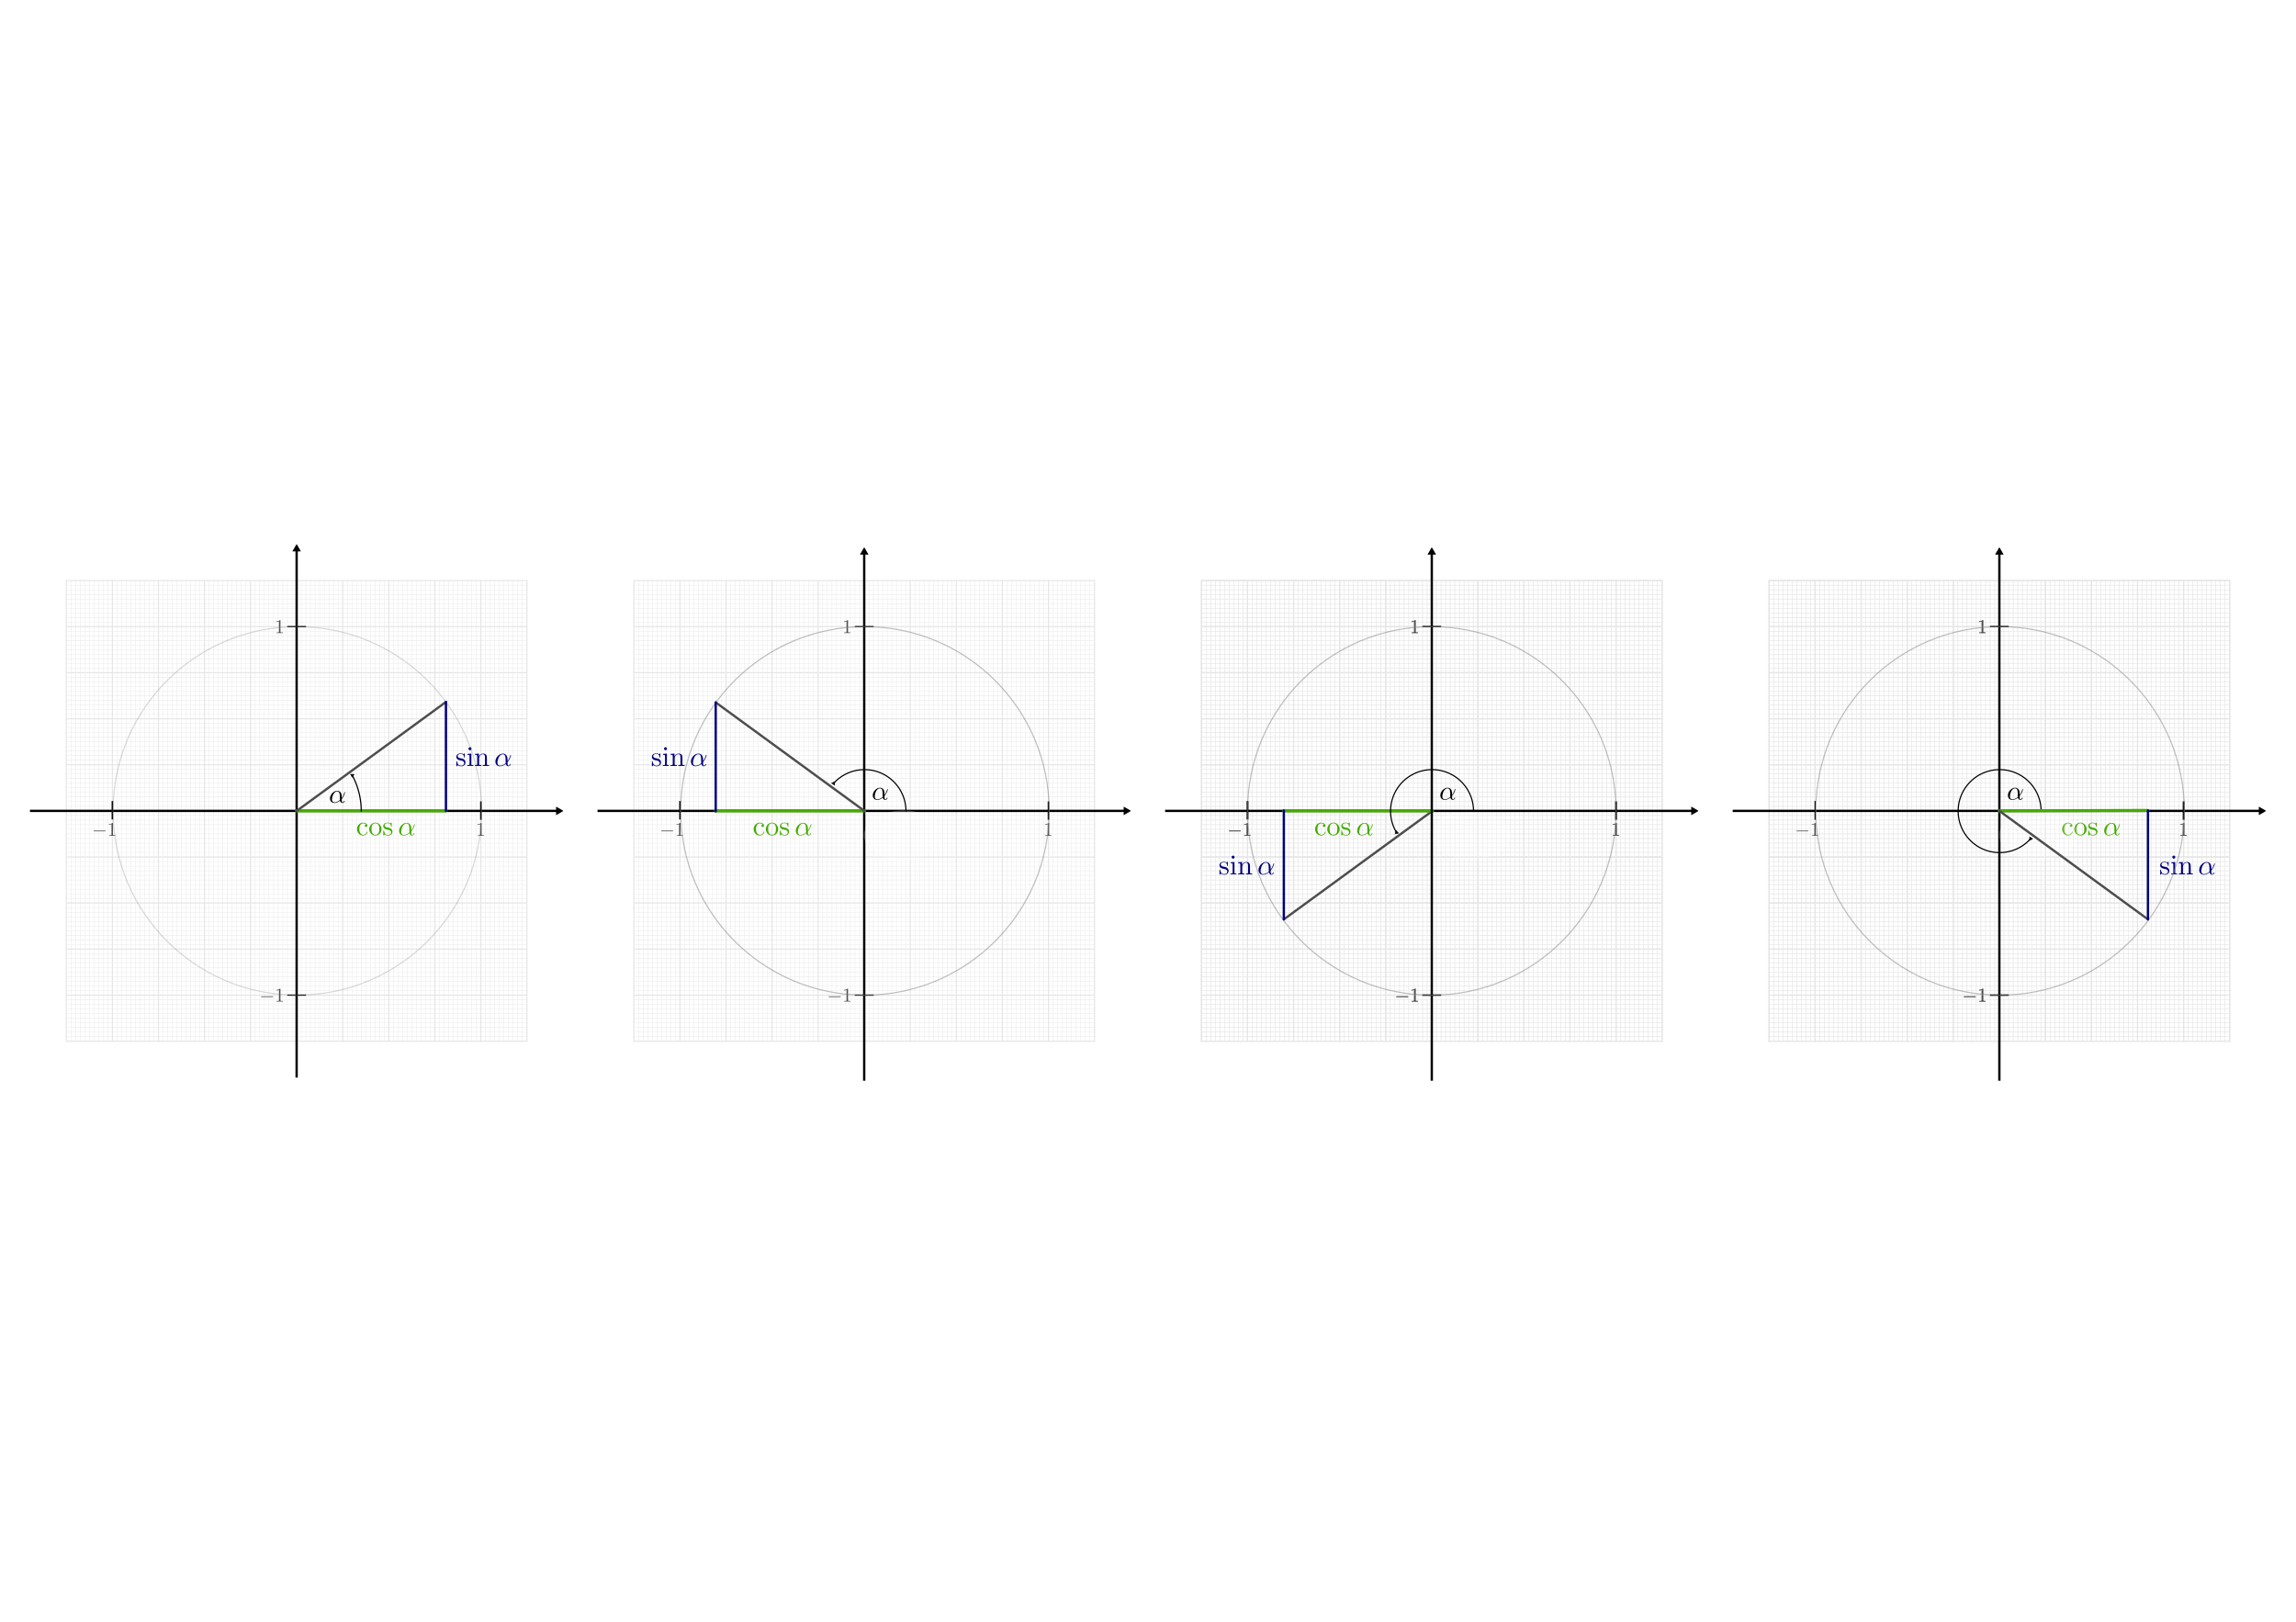 <svg xmlns:ns0="http://www.iki.fi/pav/software/textext/" xmlns="http://www.w3.org/2000/svg" xmlns:xlink="http://www.w3.org/1999/xlink" width="2979.921" height="2104.724"><title>Sinus und Cosinus am Einheitskreis 2</title><defs><marker orient="auto" id="o" overflow="visible"><path d="M-2.308 0l3.46-2v4l-3.46-2z" fill-rule="evenodd" stroke="#000" stroke-width=".4pt"/></marker><marker orient="auto" id="a" overflow="visible"><path d="M2.308 0l-3.46 2v-4l3.46 2z" fill-rule="evenodd" stroke="#000" stroke-width=".4pt"/></marker></defs><g transform="translate(0 1052.362)"><g transform="translate(-342.71 220.752) scale(4.623)" fill="green"><use height="1052.362" width="744.094" xlink:href="#textext-082fa4b4-3" x="231.736" y="134.765"/><use height="1052.362" width="744.094" xlink:href="#textext-082fa4b4-3" x="231.736" y="134.765"/><g ns0:text="$\\Delta \\vec{r} = \\vec{r}_{\\rm{2}} - \\vec{r}_{\\rm{1}} $" ns0:preamble="/home/waldgeist/data/sphinx/test.tex"><use height="1052.362" width="744.094" xlink:href="#textext-082fa4b4-0" x="223.432" y="134.765"/><use height="1052.362" width="744.094" xlink:href="#textext-082fa4b4-2" x="231.417" y="134.765"/><use height="1052.362" width="744.094" xlink:href="#textext-082fa4b4-3" x="231.736" y="134.765"/><use height="1052.362" width="744.094" xlink:href="#textext-082fa4b4-1" x="239.273" y="134.765"/><use height="1052.362" width="744.094" xlink:href="#textext-082fa4b4-2" x="249.472" y="134.765"/><use height="1052.362" width="744.094" xlink:href="#textext-082fa4b4-3" x="249.791" y="134.765"/><use height="1052.362" width="744.094" xlink:href="#textext-082fa4b4-4" x="254.284" y="136.259"/><use height="1052.362" width="744.094" xlink:href="#textext-082fa4b4-6" x="260.967" y="134.765"/><use height="1052.362" width="744.094" xlink:href="#textext-082fa4b4-2" x="270.612" y="134.765"/><use height="1052.362" width="744.094" xlink:href="#textext-082fa4b4-3" x="270.931" y="134.765"/><use height="1052.362" width="744.094" xlink:href="#textext-082fa4b4-5" x="275.425" y="136.259"/></g><g ns0:text="$\\Delta \\vec{r} = \\vec{r}_{\\rm{2}} - \\vec{r}_{\\rm{1}} $" ns0:preamble="/home/waldgeist/data/sphinx/test.tex"><use height="1052.362" width="744.094" xlink:href="#textext-082fa4b4-0" x="223.432" y="134.765"/><use height="1052.362" width="744.094" xlink:href="#textext-082fa4b4-2" x="231.417" y="134.765"/><use height="1052.362" width="744.094" xlink:href="#textext-082fa4b4-3" x="231.736" y="134.765"/><use height="1052.362" width="744.094" xlink:href="#textext-082fa4b4-1" x="239.273" y="134.765"/><use height="1052.362" width="744.094" xlink:href="#textext-082fa4b4-2" x="249.472" y="134.765"/><use height="1052.362" width="744.094" xlink:href="#textext-082fa4b4-3" x="249.791" y="134.765"/><use height="1052.362" width="744.094" xlink:href="#textext-082fa4b4-4" x="254.284" y="136.259"/><use height="1052.362" width="744.094" xlink:href="#textext-082fa4b4-6" x="260.967" y="134.765"/><use height="1052.362" width="744.094" xlink:href="#textext-082fa4b4-2" x="270.612" y="134.765"/><use height="1052.362" width="744.094" xlink:href="#textext-082fa4b4-3" x="270.931" y="134.765"/><use height="1052.362" width="744.094" xlink:href="#textext-082fa4b4-5" x="275.425" y="136.259"/></g><g ns0:text="$\\Delta \\vec{r} = \\vec{r}_{\\rm{2}} - \\vec{r}_{\\rm{1}} $" ns0:preamble="/home/waldgeist/data/sphinx/test.tex"><use height="1052.362" width="744.094" xlink:href="#textext-082fa4b4-0" x="223.432" y="134.765"/><use height="1052.362" width="744.094" xlink:href="#textext-082fa4b4-2" x="231.417" y="134.765"/><use height="1052.362" width="744.094" xlink:href="#textext-082fa4b4-3" x="231.736" y="134.765"/><use height="1052.362" width="744.094" xlink:href="#textext-082fa4b4-1" x="239.273" y="134.765"/><use height="1052.362" width="744.094" xlink:href="#textext-082fa4b4-2" x="249.472" y="134.765"/><use height="1052.362" width="744.094" xlink:href="#textext-082fa4b4-3" x="249.791" y="134.765"/><use height="1052.362" width="744.094" xlink:href="#textext-082fa4b4-4" x="254.284" y="136.259"/><use height="1052.362" width="744.094" xlink:href="#textext-082fa4b4-6" x="260.967" y="134.765"/><use height="1052.362" width="744.094" xlink:href="#textext-082fa4b4-2" x="270.612" y="134.765"/><use height="1052.362" width="744.094" xlink:href="#textext-082fa4b4-3" x="270.931" y="134.765"/><use height="1052.362" width="744.094" xlink:href="#textext-082fa4b4-5" x="275.425" y="136.259"/></g></g><defs transform="translate(-489.515 -82.032) scale(5.513)" ns0:text="$\\alpha$" ns0:preamble="/home/waldgeist/data/sphinx/test.tex"><symbol overflow="visible" id="f"><path d="M4.75-2.36c0-1.562-.922-2.046-1.656-2.046-1.375 0-2.688 1.422-2.688 2.828C.406-.641 1 .109 2.031.109c.625 0 1.344-.234 2.094-.843.125.53.453.843.906.843.532 0 .844-.546.844-.703 0-.078-.063-.11-.125-.11-.063 0-.094.032-.125.11-.188.485-.547.485-.563.485-.312 0-.312-.782-.312-1.016 0-.203 0-.234.11-.344C5.796-2.656 6-3.812 6-3.812c0-.032-.016-.11-.125-.11-.094 0-.094.031-.14.219-.188.625-.516 1.375-.985 1.969zM4.094-.983c-.89.765-1.657.875-2.047.875-.594 0-.906-.454-.906-1.094 0-.484.265-1.563.578-2.063.468-.734 1.015-.921 1.36-.921.983 0 .983 1.312.983 2.078 0 .375 0 .953.032 1.125zm0 0"/></symbol></defs><path fill="#fff" stroke="#fff" stroke-miterlimit="3.9" d="M22.031-392.226H2957.89v784.453H22.031z"/><g stroke="#e6e6e6" stroke-width="1.019" fill="none"><path d="M145.869-298.909V298.91m59.781-597.819V298.91m59.782-597.819V298.91m59.782-597.819V298.91m59.782-597.819V298.91m59.781-597.819V298.91m59.783-597.819V298.91m59.78-597.819V298.91m59.783-597.819V298.91M86.087-239.127h597.817M86.087-179.345h597.817M86.087-119.563h597.817M86.087-59.782h597.817M86.087 0h597.817M86.087 59.782h597.817M86.087 119.563h597.817M86.087 179.345h597.817M86.087 239.127h597.817" stroke-width="1.5"/><path d="M92.065-298.909V298.91m5.978-597.819V298.91m5.979-597.819V298.91M110-298.909V298.91m5.978-597.819V298.91m5.978-597.819V298.91m5.978-597.819V298.91m5.978-597.819V298.91m5.978-597.819V298.91m11.957-597.819V298.91m5.978-597.819V298.91m5.978-597.819V298.91m5.978-597.819V298.91m5.979-597.819V298.91m5.978-597.819V298.91m5.978-597.819V298.91m5.978-597.819V298.91m5.978-597.819V298.91m11.957-597.819V298.91m5.978-597.819V298.91m5.978-597.819V298.91m5.978-597.819V298.91m5.978-597.819V298.91m5.979-597.819V298.91m5.978-597.819V298.91m5.978-597.819V298.91m5.978-597.819V298.91m11.956-597.819V298.91m5.979-597.819V298.91m5.978-597.819V298.91m5.978-597.819V298.91m5.978-597.819V298.91m5.978-597.819V298.91m5.979-597.819V298.91m5.978-597.819V298.91m5.978-597.819V298.91m11.956-597.819V298.91m5.978-597.819V298.91m5.978-597.819V298.91m5.979-597.819V298.91m5.978-597.819V298.91m5.978-597.819V298.91m5.978-597.819V298.91m5.979-597.819V298.91m5.978-597.819V298.91m11.956-597.819V298.91m5.978-597.819V298.91m5.978-597.819V298.91m5.978-597.819V298.91m5.979-597.819V298.91m5.978-597.819V298.91m5.978-597.819V298.91m5.978-597.819V298.91m5.979-597.819V298.91m11.956-597.819V298.91m5.978-597.819V298.91m5.978-597.819V298.91m5.978-597.819V298.91m5.978-597.819V298.91m5.978-597.819V298.91m5.979-597.819V298.91m5.978-597.819V298.91m5.978-597.819V298.91m11.956-597.819V298.91m5.978-597.819V298.91m5.979-597.819V298.91m5.978-597.819V298.91m5.978-597.819V298.91m5.978-597.819V298.91m5.978-597.819V298.91m5.979-597.819V298.91m5.978-597.819V298.91m11.957-597.819V298.91m5.977-597.819V298.91m5.978-597.819V298.91m5.979-597.819V298.91m5.978-597.819V298.91m5.978-597.819V298.91m5.978-597.819V298.91m5.978-597.819V298.91m5.978-597.819V298.91M630.1-298.909V298.91m5.979-597.819V298.91m5.978-597.819V298.91m5.978-597.819V298.91m5.978-597.819V298.91m5.979-597.819V298.91m5.978-597.819V298.91m5.978-597.819V298.91m5.978-597.819V298.91M86.087-292.93h597.817m-597.817 5.978h597.817m-597.817 5.978h597.817m-597.817 5.978h597.817m-597.817 5.978h597.817M86.087-263.04h597.817m-597.817 5.979h597.817m-597.817 5.978h597.817m-597.817 5.978h597.817M86.087-233.149h597.817M86.087-227.17h597.817m-597.817 5.978h597.817m-597.817 5.978h597.817m-597.817 5.978h597.817m-597.817 5.978h597.817M86.087-197.28h597.817m-597.817 5.979h597.817m-597.817 5.978h597.817M86.087-173.367h597.817m-597.817 5.978h597.817M86.087-161.41h597.817m-597.817 5.978h597.817m-597.817 5.978h597.817m-597.817 5.978h597.817m-597.817 5.978h597.817M86.087-131.52h597.817m-597.817 5.978h597.817M86.087-113.585h597.817m-597.817 5.978h597.817m-597.817 5.978h597.817M86.087-95.65h597.817M86.087-89.673h597.817M86.087-83.694h597.817M86.087-77.716h597.817M86.087-71.738h597.817M86.087-65.76h597.817M86.087-53.804h597.817M86.087-47.825h597.817M86.087-41.847h597.817M86.087-35.869h597.817M86.087-29.89h597.817M86.087-23.913h597.817M86.087-17.934h597.817M86.087-11.956h597.817M86.087-5.978h597.817M86.087 5.978h597.817M86.087 11.956h597.817M86.087 17.935h597.817M86.087 23.913h597.817M86.087 29.89h597.817M86.087 35.87h597.817M86.087 41.847h597.817M86.087 47.825h597.817M86.087 53.804h597.817M86.087 65.76h597.817M86.087 71.738h597.817M86.087 77.716h597.817M86.087 83.694h597.817M86.087 89.673h597.817M86.087 95.65h597.817m-597.817 5.979h597.817m-597.817 5.978h597.817m-597.817 5.978h597.817M86.087 125.542h597.817M86.087 131.52h597.817m-597.817 5.978h597.817m-597.817 5.978h597.817m-597.817 5.978h597.817m-597.817 5.979h597.817M86.087 161.41h597.817m-597.817 5.979h597.817m-597.817 5.978h597.817M86.087 185.323h597.817m-597.817 5.979h597.817M86.087 197.28h597.817m-597.817 5.978h597.817m-597.817 5.978h597.817m-597.817 5.978h597.817m-597.817 5.978h597.817M86.087 227.17h597.817m-597.817 5.979h597.817M86.087 245.105h597.817m-597.817 5.978h597.817m-597.817 5.978h597.817M86.087 263.04h597.817m-597.817 5.978h597.817m-597.817 5.978h597.817m-597.817 5.978h597.817m-597.817 5.978h597.817M86.087 292.93h597.817" stroke-width=".5"/><path stroke-width="1.5" d="M86.087-298.909h597.817V298.91H86.087z"/></g><path d="M38.881 0h686.055" id="b" fill="none" stroke="#000" stroke-width="3" marker-end="url(#a)"/><use height="1052.362" width="744.094" transform="rotate(-90 384.996 0)" xlink:href="#b"/><path d="M624.123-12.326v23.913M145.869-12.809v23.913" fill="none" stroke="#000" stroke-width="2"/><g transform="translate(49.631 -310.17) scale(2.542)" ns0:preamble="/home/waldgeist/data/sphinx/test.tex" ns0:text="$1$" fill="#4d4d4d" stroke="green" stroke-width="1.18"><defs><symbol id="c" overflow="visible"><path d="M2.938-6.375c0-.25 0-.266-.235-.266C2.078-6 1.203-6 .891-6v.313c.203 0 .78 0 1.296-.266v5.172c0 .36-.03.469-.921.469H.953V0c.344-.031 1.203-.031 1.61-.031.39 0 1.265 0 1.609.031v-.313h-.313c-.906 0-.921-.109-.921-.468zm0 0" stroke="none"/></symbol></defs><use height="1052.362" width="744.094" y="134.765" x="223.432" xlink:href="#c"/></g><g ns0:text="$-1$" ns0:preamble="/home/waldgeist/data/sphinx/test.tex" transform="translate(-448.495 -310.17) scale(2.542)" fill="#4d4d4d" stroke="green" stroke-width="1.18"><defs><symbol overflow="visible" id="d"><path d="M6.563-2.297c.171 0 .359 0 .359-.203 0-.188-.188-.188-.36-.188h-5.39c-.172 0-.344 0-.344.188 0 .203.172.203.344.203zm0 0" stroke="none"/></symbol><symbol overflow="visible" id="e"><path d="M2.938-6.375c0-.25 0-.266-.235-.266C2.078-6 1.203-6 .891-6v.313c.203 0 .78 0 1.296-.266v5.172c0 .36-.03.469-.921.469H.953V0c.344-.031 1.203-.031 1.61-.031.39 0 1.265 0 1.609.031v-.313h-.313c-.906 0-.921-.109-.921-.468zm0 0" stroke="none"/></symbol></defs><use height="1052.362" width="744.094" xlink:href="#d" x="223.432" y="134.765"/><use height="1052.362" width="744.094" xlink:href="#e" x="231.181" y="134.765"/></g><g ns0:preamble="/home/waldgeist/data/sphinx/test.tex" ns0:text="$-1$" fill="#4d4d4d" stroke="green" stroke-width="1.18" transform="translate(-231.147 -95.06) scale(2.542)"><use y="134.765" x="223.432" xlink:href="#d" width="744.094" height="1052.362"/><use y="134.765" x="231.181" xlink:href="#e" width="744.094" height="1052.362"/></g><use xlink:href="#c" x="223.432" y="134.765" width="744.094" height="1052.362" transform="translate(-211.446 -573.313) scale(2.542)" ns0:text="$1$" ns0:preamble="/home/waldgeist/data/sphinx/test.tex" fill="#4d4d4d" stroke="green" stroke-width="1.18"/><path d="M397.155-239.127h-24.319m24.319 478.254h-24.319" stroke-width="1.559" fill="none" stroke="#000"/><path d="M625.031 0c0 132.066-107.06 239.127-239.127 239.127-132.066 0-239.127-107.06-239.127-239.127 0-132.066 107.061-239.127 239.127-239.127S625.031-132.067 625.031 0z" opacity=".3" fill="none" stroke="gray" stroke-width="1.5" stroke-linecap="round"/><path d="M385.122 0h193.67" fill="none" stroke="#4a0" stroke-width="4" stroke-linecap="round"/><path d="M385.122 0l193.67-141.364" fill="none" stroke="#4d4d4d" stroke-width="3" stroke-linecap="round"/><use y="134.765" x="223.432" xlink:href="#f" width="744.094" height="1052.362" transform="translate(-355.144 -482.314) scale(3.5)"/><g ns0:text="$\\sin{\\alpha}$" ns0:preamble="/home/waldgeist/data/sphinx/test.tex" transform="matrix(3.627 0 0 3.65 -219.298 -550.167)" fill="navy" stroke="navy" stroke-width=".825"><defs><symbol overflow="visible" id="g"><path d="M2.078-1.938c.219.047 1.031.204 1.031.922 0 .5-.343.907-1.125.907-.843 0-1.203-.563-1.39-1.422-.031-.125-.031-.157-.14-.157-.126 0-.126.063-.126.235v1.328c0 .172 0 .234.11.234C.483.11.5.094.688-.094.703-.109.703-.125.89-.312c.437.406.89.421 1.093.421 1.141 0 1.61-.671 1.61-1.39 0-.516-.297-.828-.422-.938-.328-.328-.719-.406-1.14-.484-.563-.11-1.22-.235-1.22-.813 0-.359.25-.765 1.11-.765 1.094 0 1.156.906 1.172 1.203 0 .094.094.094.11.094.14 0 .14-.047.14-.235v-1.015c0-.157 0-.235-.11-.235-.046 0-.078 0-.203.125a1.676 1.676 0 0 1-.172.157c-.375-.282-.78-.282-.937-.282-1.219 0-1.594.672-1.594 1.235 0 .343.156.625.422.843.328.25.61.313 1.328.454zm0 0" stroke="none"/></symbol><symbol overflow="visible" id="h"><path d="M1.766-4.406l-1.391.11v.312c.64 0 .734.062.734.546V-.75c0 .438-.109.438-.78.438V0c.312-.016.859-.031 1.093-.031.36 0 .703.015 1.047.031v-.313c-.672 0-.703-.046-.703-.437zm.03-1.735a.514.514 0 0 0-.515-.53.537.537 0 0 0-.531.53c0 .266.219.532.531.532a.514.514 0 0 0 .516-.532zm0 0" stroke="none"/></symbol><symbol overflow="visible" id="i"><path d="M1.094-3.422V-.75c0 .438-.11.438-.782.438V0c.36-.016.86-.031 1.141-.031.25 0 .766.015 1.11.031v-.313c-.672 0-.782 0-.782-.437v-1.844c0-1.031.719-1.594 1.344-1.594.64 0 .75.532.75 1.11V-.75c0 .438-.11.438-.781.438V0c.344-.016.86-.031 1.125-.031.25 0 .781.015 1.11.031v-.313c-.516 0-.766 0-.766-.296v-1.907c0-.859 0-1.156-.313-1.515-.14-.172-.469-.375-1.047-.375-.734 0-1.203.422-1.484 1.047v-1.047l-1.407.11v.312c.704 0 .782.062.782.562zm0 0" stroke="none"/></symbol><symbol overflow="visible" id="j"><path d="M4.75-2.36c0-1.562-.922-2.046-1.656-2.046-1.375 0-2.688 1.422-2.688 2.828C.406-.641 1 .109 2.031.109c.625 0 1.344-.234 2.094-.843.125.53.453.843.906.843.532 0 .844-.546.844-.703 0-.078-.063-.11-.125-.11-.063 0-.094.032-.125.11-.188.485-.547.485-.563.485-.312 0-.312-.782-.312-1.016 0-.203 0-.234.11-.344C5.796-2.656 6-3.812 6-3.812c0-.032-.016-.11-.125-.11-.094 0-.094.031-.14.219-.188.625-.516 1.375-.985 1.969zM4.094-.983c-.89.765-1.657.875-2.047.875-.594 0-.906-.454-.906-1.094 0-.484.265-1.563.578-2.063.468-.734 1.015-.921 1.36-.921.983 0 .983 1.312.983 2.078 0 .375 0 .953.032 1.125zm0 0" stroke="none"/></symbol></defs><use height="744.094" width="1052.362" xlink:href="#g" x="223.432" y="134.765"/><use height="744.094" width="1052.362" xlink:href="#h" x="227.361" y="134.765"/><use height="744.094" width="1052.362" xlink:href="#i" x="230.129" y="134.765"/><use height="744.094" width="1052.362" xlink:href="#j" x="237.324" y="134.765"/></g><g transform="matrix(3.627 0 0 3.65 -348.242 -460.304)" ns0:preamble="/home/waldgeist/data/sphinx/test.tex" ns0:text="$\\cos{\\alpha}$" fill="#4a0" stroke="green" stroke-width=".825"><defs><symbol id="k" overflow="visible"><path d="M1.172-2.172c0-1.625.812-2.047 1.344-2.047.093 0 .718.016 1.062.375-.406.031-.469.328-.469.453 0 .266.188.454.454.454.265 0 .468-.157.468-.47 0-.671-.765-1.062-1.531-1.062C1.25-4.469.344-3.39.344-2.156c0 1.281.984 2.265 2.14 2.265 1.329 0 1.657-1.203 1.657-1.296 0-.094-.11-.094-.141-.094-.078 0-.11.031-.125.093C3.594-.265 2.937-.14 2.578-.14c-.531 0-1.406-.421-1.406-2.03zm0 0" stroke="none"/></symbol><symbol id="l" overflow="visible"><path d="M4.688-2.14c0-1.266-.985-2.329-2.188-2.329C1.25-4.469.281-3.375.281-2.14A2.22 2.22 0 0 0 2.484.11c1.204 0 2.204-.984 2.204-2.25zM2.5-.14c-.438 0-.875-.204-1.14-.672-.25-.438-.25-1.047-.25-1.407 0-.39 0-.922.234-1.36a1.347 1.347 0 0 1 1.14-.671c.438 0 .86.219 1.125.656.266.422.266 1 .266 1.375 0 .36 0 .906-.219 1.344-.234.453-.672.734-1.156.734zm0 0" stroke="none"/></symbol><symbol id="m" overflow="visible"><path d="M2.078-1.938c.219.047 1.031.204 1.031.922 0 .5-.343.907-1.125.907-.843 0-1.203-.563-1.39-1.422-.031-.125-.031-.157-.14-.157-.126 0-.126.063-.126.235v1.328c0 .172 0 .234.11.234C.483.11.5.094.688-.094.703-.109.703-.125.89-.312c.437.406.89.421 1.093.421 1.141 0 1.61-.671 1.61-1.39 0-.516-.297-.828-.422-.938-.328-.328-.719-.406-1.14-.484-.563-.11-1.22-.235-1.22-.813 0-.359.25-.765 1.11-.765 1.094 0 1.156.906 1.172 1.203 0 .094.094.094.11.094.14 0 .14-.047.14-.235v-1.015c0-.157 0-.235-.11-.235-.046 0-.078 0-.203.125a1.676 1.676 0 0 1-.172.157c-.375-.282-.78-.282-.937-.282-1.219 0-1.594.672-1.594 1.235 0 .343.156.625.422.843.328.25.61.313 1.328.454zm0 0" stroke="none"/></symbol><symbol id="n" overflow="visible"><path d="M4.75-2.36c0-1.562-.922-2.046-1.656-2.046-1.375 0-2.688 1.422-2.688 2.828C.406-.641 1 .109 2.031.109c.625 0 1.344-.234 2.094-.843.125.53.453.843.906.843.532 0 .844-.546.844-.703 0-.078-.063-.11-.125-.11-.063 0-.094.032-.125.11-.188.485-.547.485-.563.485-.312 0-.312-.782-.312-1.016 0-.203 0-.234.11-.344C5.796-2.656 6-3.812 6-3.812c0-.032-.016-.11-.125-.11-.094 0-.094.031-.14.219-.188.625-.516 1.375-.985 1.969zM4.094-.983c-.89.765-1.657.875-2.047.875-.594 0-.906-.454-.906-1.094 0-.484.265-1.563.578-2.063.468-.734 1.015-.921 1.36-.921.983 0 .983 1.312.983 2.078 0 .375 0 .953.032 1.125zm0 0" stroke="none"/></symbol></defs><use y="134.765" x="223.432" xlink:href="#k" width="1052.362" height="744.094"/><use y="134.765" x="227.859" xlink:href="#l" width="1052.362" height="744.094"/><use y="134.765" x="232.841" xlink:href="#m" width="1052.362" height="744.094"/><use y="134.765" x="238.431" xlink:href="#n" width="1052.362" height="744.094"/></g><path transform="matrix(1.294 0 0 1.241 -1159.399 -1243.736)" d="M1249.31 964.963a82.685 82.685 0 0 1 9.013 37.538" fill="none" stroke="#000" stroke-width="1.184" stroke-linecap="round" stroke-miterlimit="3.9" marker-start="url(#o)"/><g stroke="#e6e6e6" stroke-width="1.019" fill="none"><path d="M882.512-298.909V298.91m59.782-597.819V298.91m59.782-597.819V298.91m59.781-597.819V298.91m59.782-597.819V298.91m59.781-597.819V298.91m59.782-597.819V298.91m59.782-597.819V298.91m59.782-597.819V298.91M822.73-239.127h597.818M822.73-179.345h597.818M822.73-119.563h597.818M822.73-59.782h597.818M822.73 0h597.818M822.73 59.782h597.818M822.73 119.563h597.818M822.73 179.345h597.818M822.73 239.127h597.818" stroke-width="1.5"/><path d="M828.709-298.909V298.91m5.978-597.819V298.91m5.978-597.819V298.91m5.978-597.819V298.91m5.978-597.819V298.91m5.979-597.819V298.91m5.978-597.819V298.91m5.978-597.819V298.91m5.978-597.819V298.91m11.956-597.819V298.91m5.978-597.819V298.91m5.979-597.819V298.91m5.978-597.819V298.91m5.978-597.819V298.91m5.978-597.819V298.91m5.979-597.819V298.91m5.977-597.819V298.91m5.979-597.819V298.91m11.956-597.819V298.91m5.978-597.819V298.91m5.978-597.819V298.91m5.979-597.819V298.91m5.978-597.819V298.91m5.978-597.819V298.91m5.978-597.819V298.91m5.979-597.819V298.91m5.977-597.819V298.91m11.957-597.819V298.91m5.978-597.819V298.91m5.978-597.819V298.91m5.978-597.819V298.91m5.978-597.819V298.91m5.979-597.819V298.91m5.978-597.819V298.91m5.977-597.819V298.91m5.98-597.819V298.91m11.955-597.819V298.91m5.979-597.819V298.91m5.978-597.819V298.91m5.978-597.819V298.91m5.978-597.819V298.91m5.978-597.819V298.91m5.978-597.819V298.91m5.979-597.819V298.91m5.977-597.819V298.91m11.957-597.819V298.91m5.978-597.819V298.91m5.979-597.819V298.91m5.978-597.819V298.91m5.978-597.819V298.91m5.978-597.819V298.91m5.978-597.819V298.91m5.978-597.819V298.91m5.979-597.819V298.91m11.956-597.819V298.91m5.978-597.819V298.91m5.978-597.819V298.91m5.978-597.819V298.91m5.979-597.819V298.91m5.978-597.819V298.91m5.978-597.819V298.91m5.978-597.819V298.91m5.978-597.819V298.91m11.956-597.819V298.91m5.979-597.819V298.91m5.978-597.819V298.91m5.978-597.819V298.91m5.978-597.819V298.91m5.978-597.819V298.91m5.979-597.819V298.91m5.978-597.819V298.91m5.978-597.819V298.91m11.956-597.819V298.91m5.978-597.819V298.91m5.979-597.819V298.91m5.978-597.819V298.91m5.978-597.819V298.91m5.978-597.819V298.91m5.978-597.819V298.91m5.979-597.819V298.91m5.978-597.819V298.91m11.956-597.819V298.91m5.978-597.819V298.91m5.978-597.819V298.91m5.979-597.819V298.91m5.978-597.819V298.91m5.978-597.819V298.91m5.978-597.819V298.91m5.978-597.819V298.91m5.979-597.819V298.91M822.73-292.93h597.818m-597.818 5.978h597.818m-597.818 5.978h597.818m-597.818 5.978h597.818m-597.818 5.978h597.818M822.73-263.04h597.818m-597.818 5.979h597.818m-597.818 5.978h597.818m-597.818 5.978h597.818M822.73-233.149h597.818M822.73-227.17h597.818m-597.818 5.978h597.818m-597.818 5.978h597.818m-597.818 5.978h597.818m-597.818 5.978h597.818M822.73-197.28h597.818m-597.818 5.979h597.818m-597.818 5.978h597.818M822.73-173.367h597.818m-597.818 5.978h597.818M822.73-161.41h597.818m-597.818 5.978h597.818m-597.818 5.978h597.818m-597.818 5.978h597.818m-597.818 5.978h597.818M822.73-131.52h597.818m-597.818 5.978h597.818M822.73-113.585h597.818m-597.818 5.978h597.818m-597.818 5.978h597.818M822.73-95.65h597.818M822.73-89.673h597.818M822.73-83.694h597.818M822.73-77.716h597.818M822.73-71.738h597.818M822.73-65.76h597.818M822.73-53.804h597.818M822.73-47.825h597.818M822.73-41.847h597.818M822.73-35.869h597.818M822.73-29.89h597.818M822.73-23.913h597.818M822.73-17.934h597.818M822.73-11.956h597.818M822.73-5.978h597.818M822.73 5.978h597.818M822.73 11.956h597.818M822.73 17.935h597.818M822.73 23.913h597.818M822.73 29.89h597.818M822.73 35.87h597.818M822.73 41.847h597.818M822.73 47.825h597.818M822.73 53.804h597.818M822.73 65.76h597.818M822.73 71.738h597.818M822.73 77.716h597.818M822.73 83.694h597.818M822.73 89.673h597.818M822.73 95.65h597.818m-597.818 5.979h597.818m-597.818 5.978h597.818m-597.818 5.978h597.818M822.73 125.542h597.818M822.73 131.52h597.818m-597.818 5.978h597.818m-597.818 5.978h597.818m-597.818 5.978h597.818m-597.818 5.979h597.818M822.73 161.41h597.818m-597.818 5.979h597.818m-597.818 5.978h597.818M822.73 185.323h597.818m-597.818 5.979h597.818M822.73 197.28h597.818m-597.818 5.978h597.818m-597.818 5.978h597.818m-597.818 5.978h597.818m-597.818 5.978h597.818M822.73 227.17h597.818m-597.818 5.979h597.818M822.73 245.105h597.818m-597.818 5.978h597.818m-597.818 5.978h597.818M822.73 263.04h597.818m-597.818 5.978h597.818m-597.818 5.978h597.818m-597.818 5.978h597.818m-597.818 5.978h597.818M822.73 292.93h597.818" stroke-width=".5"/><path stroke-width="1.5" d="M822.73-298.909h597.818V298.91H822.73z"/></g><path d="M775.524 0h686.055" fill="none" stroke="#000" stroke-width="3" marker-end="url(#a)"/><use xlink:href="#b" transform="rotate(-90 755.362 -366.277)" width="744.094" height="1052.362"/><path d="M1360.766-12.326v23.913M882.512-12.809v23.913" fill="none" stroke="#000" stroke-width="2"/><use xlink:href="#c" x="223.432" y="134.765" width="744.094" height="1052.362" transform="translate(786.275 -310.17) scale(2.542)" ns0:text="$1$" ns0:preamble="/home/waldgeist/data/sphinx/test.tex" fill="#4d4d4d" stroke="green" stroke-width="1.18"/><g ns0:preamble="/home/waldgeist/data/sphinx/test.tex" ns0:text="$-1$" fill="#4d4d4d" stroke="green" stroke-width="1.18" transform="translate(288.148 -310.17) scale(2.542)"><use y="134.765" x="223.432" xlink:href="#d" width="744.094" height="1052.362"/><use y="134.765" x="231.181" xlink:href="#e" width="744.094" height="1052.362"/></g><g ns0:text="$-1$" ns0:preamble="/home/waldgeist/data/sphinx/test.tex" fill="#4d4d4d" stroke="green" stroke-width="1.18" transform="translate(505.496 -95.06) scale(2.542)"><use height="1052.362" width="744.094" xlink:href="#d" x="223.432" y="134.765"/><use height="1052.362" width="744.094" xlink:href="#e" x="231.181" y="134.765"/></g><use transform="translate(525.197 -573.313) scale(2.542)" height="1052.362" width="744.094" y="134.765" x="223.432" xlink:href="#c" ns0:preamble="/home/waldgeist/data/sphinx/test.tex" ns0:text="$1$" fill="#4d4d4d" stroke="green" stroke-width="1.18"/><path d="M1133.799-239.127h-24.32m24.32 478.254h-24.32" stroke-width="1.559" fill="none" stroke="#000"/><path d="M1361.674 0c0 132.066-107.06 239.127-239.127 239.127-132.066 0-239.126-107.06-239.126-239.127 0-132.066 107.06-239.127 239.126-239.127 132.067 0 239.127 107.06 239.127 239.127z" opacity=".5" fill="none" stroke="gray" stroke-width="1.5" stroke-linecap="round"/><path d="M1121.765 0H928.758" fill="none" stroke="#4a0" stroke-width="4" stroke-linecap="round"/><use transform="translate(349.313 -486.314) scale(3.5)" height="1052.362" width="744.094" xlink:href="#f" x="223.432" y="134.765"/><g ns0:preamble="/home/waldgeist/data/sphinx/test.tex" ns0:text="$\\sin{\\alpha}$" fill="navy" stroke="navy" stroke-width=".825" transform="matrix(3.627 0 0 3.65 34.488 -550.167)"><use y="134.765" x="223.432" xlink:href="#g" width="1052.362" height="744.094"/><use y="134.765" x="227.361" xlink:href="#h" width="1052.362" height="744.094"/><use y="134.765" x="230.129" xlink:href="#i" width="1052.362" height="744.094"/><use y="134.765" x="237.324" xlink:href="#j" width="1052.362" height="744.094"/></g><g ns0:text="$\\cos{\\alpha}$" ns0:preamble="/home/waldgeist/data/sphinx/test.tex" fill="#4a0" stroke="green" stroke-width=".825" transform="matrix(3.627 0 0 3.65 166.544 -460.304)"><use height="744.094" width="1052.362" xlink:href="#k" x="223.432" y="134.765"/><use height="744.094" width="1052.362" xlink:href="#l" x="227.859" y="134.765"/><use height="744.094" width="1052.362" xlink:href="#m" x="232.841" y="134.765"/><use height="744.094" width="1052.362" xlink:href="#n" x="238.431" y="134.765"/></g><path d="M1223.268 31.366c0 17.323-22.722 31.366-50.751 31.366-28.03 0-50.752-14.043-50.752-31.366S1144.487 0 1172.517 0c28.029 0 50.75 14.043 50.75 31.366z" opacity=".2" fill="#fff" stroke="#fff" stroke-linecap="round" stroke-miterlimit="3.9"/><path d="M1114.19 947.174c30.556-33.937 82.838-36.677 116.775-6.12a82.686 82.686 0 0 1 27.358 61.447" transform="translate(356.651 -652.328) scale(.651)" fill="none" stroke="#000" stroke-width="2.305" stroke-linecap="round" stroke-miterlimit="3.9" marker-start="url(#o)"/><path d="M1121.765 0L928.888-140.785" fill="none" stroke="#4d4d4d" stroke-width="3" stroke-linecap="round"/><g stroke="#e6e6e6" stroke-width="1.019" fill="none"><path d="M1619.155-298.909V298.91m59.782-597.819V298.91m59.782-597.819V298.91m59.781-597.819V298.91m59.782-597.819V298.91m59.782-597.819V298.91m59.782-597.819V298.91m59.781-597.819V298.91m59.783-597.819V298.91M1559.374-239.127h597.817m-597.817 59.782h597.817m-597.817 59.782h597.817m-597.817 59.781h597.817M1559.374 0h597.817m-597.817 59.782h597.817m-597.817 59.781h597.817m-597.817 59.782h597.817m-597.817 59.782h597.817" stroke-width="1.5"/><path d="M1565.352-298.909V298.91m5.978-597.819V298.91m5.978-597.819V298.91m5.978-597.819V298.91m5.978-597.819V298.91m5.979-597.819V298.91m5.977-597.819V298.91m5.979-597.819V298.91m5.978-597.819V298.91m11.956-597.819V298.91m5.979-597.819V298.91m5.978-597.819V298.91m5.978-597.819V298.91m5.978-597.819V298.91m5.978-597.819V298.91m5.979-597.819V298.91m5.977-597.819V298.91m5.979-597.819V298.91m11.956-597.819V298.91m5.978-597.819V298.91m5.979-597.819V298.91m5.978-597.819V298.91m5.978-597.819V298.91m5.978-597.819V298.91m5.978-597.819V298.91m5.978-597.819V298.91m5.978-597.819V298.91m11.957-597.819V298.91m5.978-597.819V298.91m5.978-597.819V298.91m5.978-597.819V298.91m5.979-597.819V298.91m5.978-597.819V298.91m5.978-597.819V298.91m5.978-597.819V298.91m5.978-597.819V298.91m11.957-597.819V298.91m5.978-597.819V298.91m5.978-597.819V298.91m5.978-597.819V298.91m5.978-597.819V298.91m5.979-597.819V298.91m5.978-597.819V298.91m5.978-597.819V298.91m5.978-597.819V298.91m11.956-597.819V298.91m5.979-597.819V298.91m5.978-597.819V298.91m5.978-597.819V298.91m5.978-597.819V298.91m5.978-597.819V298.91m5.979-597.819V298.91m5.978-597.819V298.91m5.978-597.819V298.91m11.956-597.819V298.91m5.978-597.819V298.91m5.978-597.819V298.91m5.979-597.819V298.91m5.978-597.819V298.91m5.978-597.819V298.91m5.978-597.819V298.91m5.979-597.819V298.91m5.978-597.819V298.91m11.956-597.819V298.91m5.978-597.819V298.91m5.978-597.819V298.91m5.978-597.819V298.91m5.979-597.819V298.91m5.978-597.819V298.91m5.978-597.819V298.91m5.978-597.819V298.91m5.979-597.819V298.91m11.956-597.819V298.91m5.978-597.819V298.91m5.978-597.819V298.91m5.978-597.819V298.91m5.978-597.819V298.91m5.978-597.819V298.91m5.979-597.819V298.91m5.978-597.819V298.91m5.978-597.819V298.91m11.956-597.819V298.91m5.978-597.819V298.91m5.979-597.819V298.91m5.978-597.819V298.91m5.978-597.819V298.91m5.978-597.819V298.91m5.978-597.819V298.91m5.979-597.819V298.91m5.978-597.819V298.91M1559.374-292.93h597.817m-597.817 5.978h597.817m-597.817 5.978h597.817m-597.817 5.978h597.817m-597.817 5.978h597.817m-597.817 5.978h597.817m-597.817 5.979h597.817m-597.817 5.978h597.817m-597.817 5.978h597.817m-597.817 11.956h597.817m-597.817 5.979h597.817m-597.817 5.978h597.817m-597.817 5.978h597.817m-597.817 5.978h597.817m-597.817 5.978h597.817m-597.817 5.978h597.817m-597.817 5.979h597.817m-597.817 5.978h597.817m-597.817 11.956h597.817m-597.817 5.978h597.817m-597.817 5.979h597.817m-597.817 5.978h597.817m-597.817 5.978h597.817m-597.817 5.978h597.817m-597.817 5.978h597.817m-597.817 5.978h597.817m-597.817 5.978h597.817m-597.817 11.957h597.817m-597.817 5.978h597.817m-597.817 5.978h597.817m-597.817 5.979h597.817m-597.817 5.977h597.817m-597.817 5.979h597.817m-597.817 5.978h597.817m-597.817 5.978h597.817m-597.817 5.978h597.817m-597.817 11.956h597.817m-597.817 5.979h597.817m-597.817 5.978h597.817m-597.817 5.978h597.817m-597.817 5.979h597.817m-597.817 5.977h597.817m-597.817 5.979h597.817m-597.817 5.978h597.817m-597.817 5.978h597.817M1559.374 5.978h597.817m-597.817 5.978h597.817m-597.817 5.979h597.817m-597.817 5.978h597.817m-597.817 5.977h597.817m-597.817 5.98h597.817m-597.817 5.977h597.817m-597.817 5.978h597.817m-597.817 5.979h597.817M1559.374 65.76h597.817m-597.817 5.978h597.817m-597.817 5.978h597.817m-597.817 5.978h597.817m-597.817 5.979h597.817m-597.817 5.977h597.817m-597.817 5.979h597.817m-597.817 5.978h597.817m-597.817 5.978h597.817m-597.817 11.957h597.817m-597.817 5.978h597.817m-597.817 5.978h597.817m-597.817 5.978h597.817m-597.817 5.978h597.817m-597.817 5.979h597.817m-597.817 5.977h597.817m-597.817 5.979h597.817m-597.817 5.978h597.817m-597.817 11.956h597.817m-597.817 5.979h597.817m-597.817 5.978h597.817m-597.817 5.978h597.817m-597.817 5.978h597.817m-597.817 5.978h597.817m-597.817 5.978h597.817m-597.817 5.978h597.817m-597.817 5.979h597.817m-597.817 11.956h597.817m-597.817 5.978h597.817m-597.817 5.978h597.817m-597.817 5.979h597.817m-597.817 5.978h597.817m-597.817 5.978h597.817m-597.817 5.978h597.817m-597.817 5.978h597.817m-597.817 5.978h597.817" stroke-width=".5"/><path stroke-width="1.5" d="M1559.374-298.909h597.817V298.91h-597.817z"/></g><path d="M2097.41-12.326v23.913m-478.255-24.396v23.913" fill="none" stroke="#000" stroke-width="2"/><use height="1052.362" width="744.094" y="134.765" x="223.432" xlink:href="#c" transform="translate(1522.918 -310.17) scale(2.542)" ns0:preamble="/home/waldgeist/data/sphinx/test.tex" ns0:text="$1$" fill="#4d4d4d" stroke="green" stroke-width="1.18"/><g ns0:text="$-1$" ns0:preamble="/home/waldgeist/data/sphinx/test.tex" fill="#4d4d4d" stroke="green" stroke-width="1.18" transform="translate(1024.792 -310.17) scale(2.542)"><use height="1052.362" width="744.094" xlink:href="#d" x="223.432" y="134.765"/><use height="1052.362" width="744.094" xlink:href="#e" x="231.181" y="134.765"/></g><g ns0:preamble="/home/waldgeist/data/sphinx/test.tex" ns0:text="$-1$" fill="#4d4d4d" stroke="green" stroke-width="1.18" transform="translate(1242.14 -95.06) scale(2.542)"><use y="134.765" x="223.432" xlink:href="#d" width="744.094" height="1052.362"/><use y="134.765" x="231.181" xlink:href="#e" width="744.094" height="1052.362"/></g><use xlink:href="#c" x="223.432" y="134.765" width="744.094" height="1052.362" transform="translate(1261.84 -573.313) scale(2.542)" ns0:text="$1$" ns0:preamble="/home/waldgeist/data/sphinx/test.tex" fill="#4d4d4d" stroke="green" stroke-width="1.18"/><path d="M1870.442-239.127h-24.32m24.32 478.254h-24.32" stroke-width="1.559" fill="none" stroke="#000"/><path d="M1959.911 31.366c0 17.323-22.722 31.366-50.751 31.366-28.03 0-50.752-14.043-50.752-31.366S1881.131 0 1909.16 0c28.029 0 50.751 14.043 50.751 31.366z" opacity=".2" fill="#fff" stroke="#fff" stroke-linecap="round" stroke-miterlimit="3.9"/><g stroke="#e6e6e6" stroke-width="1.019" fill="none"><path d="M1619.155-298.909V298.91m59.782-597.819V298.91m59.782-597.819V298.91m59.781-597.819V298.91m59.782-597.819V298.91m59.782-597.819V298.91m59.782-597.819V298.91m59.781-597.819V298.91m59.783-597.819V298.91M1559.374 0h597.817m-597.817-239.127h597.817m-597.817 59.782h597.817m-597.817 59.782h597.817m-597.817 59.781h597.817M1559.374 59.782h597.817m-597.817 59.781h597.817m-597.817 59.782h597.817m-597.817 59.782h597.817" stroke-width="1.5"/><path d="M1565.352-298.909V298.91m5.978-597.819V298.91m5.978-597.819V298.91m5.978-597.819V298.91m5.978-597.819V298.91m5.979-597.819V298.91m5.977-597.819V298.91m5.979-597.819V298.91m5.978-597.819V298.91m11.956-597.819V298.91m5.979-597.819V298.91m5.978-597.819V298.91m5.978-597.819V298.91m5.978-597.819V298.91m5.978-597.819V298.91m5.979-597.819V298.91m5.977-597.819V298.91m5.979-597.819V298.91m11.956-597.819V298.91m5.978-597.819V298.91m5.979-597.819V298.91m5.978-597.819V298.91m5.978-597.819V298.91m5.978-597.819V298.91m5.978-597.819V298.91m5.978-597.819V298.91m5.978-597.819V298.91m11.957-597.819V298.91m5.978-597.819V298.91m5.978-597.819V298.91m5.978-597.819V298.91m5.979-597.819V298.91m5.978-597.819V298.91m5.978-597.819V298.91m5.978-597.819V298.91m5.978-597.819V298.91m11.957-597.819V298.91m5.978-597.819V298.91m5.978-597.819V298.91m5.978-597.819V298.91m5.978-597.819V298.91m5.979-597.819V298.91m5.978-597.819V298.91m5.978-597.819V298.91m5.978-597.819V298.91m11.956-597.819V298.91m5.979-597.819V298.91m5.978-597.819V298.91m5.978-597.819V298.91m5.978-597.819V298.91m5.978-597.819V298.91m5.979-597.819V298.91m5.978-597.819V298.91m5.978-597.819V298.91m11.956-597.819V298.91m5.978-597.819V298.91m5.978-597.819V298.91m5.979-597.819V298.91m5.978-597.819V298.91m5.978-597.819V298.91m5.978-597.819V298.91m5.979-597.819V298.91m5.978-597.819V298.91m11.956-597.819V298.91m5.978-597.819V298.91m5.978-597.819V298.91m5.978-597.819V298.91m5.979-597.819V298.91m5.978-597.819V298.91m5.978-597.819V298.91m5.978-597.819V298.91m5.979-597.819V298.91m11.956-597.819V298.91m5.978-597.819V298.91m5.978-597.819V298.91m5.978-597.819V298.91m5.978-597.819V298.91m5.978-597.819V298.91m5.979-597.819V298.91m5.978-597.819V298.91m5.978-597.819V298.91m11.956-597.819V298.91m5.978-597.819V298.91m5.979-597.819V298.91m5.978-597.819V298.91m5.978-597.819V298.91m5.978-597.819V298.91m5.978-597.819V298.91m5.979-597.819V298.91m5.978-597.819V298.91M1559.374-292.93h597.817m-597.817 5.978h597.817m-597.817 5.978h597.817m-597.817 5.978h597.817m-597.817 5.978h597.817m-597.817 5.978h597.817m-597.817 5.979h597.817m-597.817 5.978h597.817m-597.817 5.978h597.817m-597.817 11.956h597.817m-597.817 5.979h597.817m-597.817 5.978h597.817m-597.817 5.978h597.817m-597.817 5.978h597.817m-597.817 5.978h597.817m-597.817 5.978h597.817m-597.817 5.979h597.817m-597.817 5.978h597.817m-597.817 11.956h597.817m-597.817 5.978h597.817m-597.817 5.979h597.817m-597.817 5.978h597.817m-597.817 5.978h597.817m-597.817 5.978h597.817m-597.817 5.978h597.817m-597.817 5.978h597.817m-597.817 5.978h597.817m-597.817 11.957h597.817m-597.817 5.978h597.817m-597.817 5.978h597.817m-597.817 5.979h597.817m-597.817 5.977h597.817m-597.817 5.979h597.817m-597.817 5.978h597.817m-597.817 5.978h597.817m-597.817 5.978h597.817m-597.817 11.956h597.817m-597.817 5.979h597.817m-597.817 5.978h597.817m-597.817 5.978h597.817m-597.817 5.979h597.817m-597.817 5.977h597.817m-597.817 5.979h597.817m-597.817 5.978h597.817m-597.817 5.978h597.817M1559.374 5.978h597.817m-597.817 5.978h597.817m-597.817 5.979h597.817m-597.817 5.978h597.817m-597.817 5.977h597.817m-597.817 5.98h597.817m-597.817 5.977h597.817m-597.817 5.978h597.817m-597.817 5.979h597.817M1559.374 65.76h597.817m-597.817 5.978h597.817m-597.817 5.978h597.817m-597.817 5.978h597.817m-597.817 5.979h597.817m-597.817 5.977h597.817m-597.817 5.979h597.817m-597.817 5.978h597.817m-597.817 5.978h597.817m-597.817 11.957h597.817m-597.817 5.978h597.817m-597.817 5.978h597.817m-597.817 5.978h597.817m-597.817 5.978h597.817m-597.817 5.979h597.817m-597.817 5.977h597.817m-597.817 5.979h597.817m-597.817 5.978h597.817m-597.817 11.956h597.817m-597.817 5.979h597.817m-597.817 5.978h597.817m-597.817 5.978h597.817m-597.817 5.978h597.817m-597.817 5.978h597.817m-597.817 5.978h597.817m-597.817 5.978h597.817m-597.817 5.979h597.817m-597.817 11.956h597.817m-597.817 5.978h597.817m-597.817 5.978h597.817m-597.817 5.979h597.817m-597.817 5.978h597.817m-597.817 5.978h597.817m-597.817 5.978h597.817m-597.817 5.978h597.817m-597.817 5.978h597.817" stroke-width=".5"/><path stroke-width="1.5" d="M1559.374-298.909h597.817V298.91h-597.817z"/></g><path d="M2097.41-12.326v23.913m-478.255-24.396v23.913" fill="none" stroke="#000" stroke-width="2"/><use xlink:href="#c" x="223.432" y="134.765" width="744.094" height="1052.362" transform="translate(1522.918 -310.17) scale(2.542)" ns0:text="$1$" ns0:preamble="/home/waldgeist/data/sphinx/test.tex" fill="#4d4d4d" stroke="green" stroke-width="1.18"/><g ns0:preamble="/home/waldgeist/data/sphinx/test.tex" ns0:text="$-1$" fill="#4d4d4d" stroke="green" stroke-width="1.18" transform="translate(1024.792 -310.17) scale(2.542)"><use y="134.765" x="223.432" xlink:href="#d" width="744.094" height="1052.362"/><use y="134.765" x="231.181" xlink:href="#e" width="744.094" height="1052.362"/></g><g ns0:text="$-1$" ns0:preamble="/home/waldgeist/data/sphinx/test.tex" fill="#4d4d4d" stroke="green" stroke-width="1.18" transform="translate(1242.14 -95.06) scale(2.542)"><use height="1052.362" width="744.094" xlink:href="#d" x="223.432" y="134.765"/><use height="1052.362" width="744.094" xlink:href="#e" x="231.181" y="134.765"/></g><use transform="translate(1261.84 -573.313) scale(2.542)" height="1052.362" width="744.094" y="134.765" x="223.432" xlink:href="#c" ns0:preamble="/home/waldgeist/data/sphinx/test.tex" ns0:text="$1$" fill="#4d4d4d" stroke="green" stroke-width="1.18"/><path d="M1870.442-239.127h-24.32m24.32 478.254h-24.32" stroke-width="1.559" fill="none" stroke="#000"/><path d="M1959.911 31.366c0 17.323-22.722 31.366-50.751 31.366-28.03 0-50.752-14.043-50.752-31.366S1881.131 0 1909.16 0c28.029 0 50.751 14.043 50.751 31.366z" opacity=".2" fill="#fff" stroke="#fff" stroke-linecap="round" stroke-miterlimit="3.9"/><path d="M1512.168 0h686.055" fill="none" stroke="#000" stroke-width="3" marker-end="url(#a)"/><path d="M1859.125 0l-192.877 140.786" fill="none" stroke="#4d4d4d" stroke-width="3" stroke-linecap="round"/><path d="M1859.19 0h-193.007" fill="none" stroke="#4a0" stroke-width="4" stroke-linecap="round"/><g ns0:text="$\\sin{\\alpha}$" ns0:preamble="/home/waldgeist/data/sphinx/test.tex" fill="navy" stroke="navy" stroke-width=".825" transform="matrix(3.627 0 0 3.65 771.131 -409.47)"><use height="744.094" width="1052.362" xlink:href="#g" x="223.432" y="134.765"/><use height="744.094" width="1052.362" xlink:href="#h" x="227.361" y="134.765"/><use height="744.094" width="1052.362" xlink:href="#i" x="230.129" y="134.765"/><use height="744.094" width="1052.362" xlink:href="#j" x="237.324" y="134.765"/></g><g ns0:preamble="/home/waldgeist/data/sphinx/test.tex" ns0:text="$\\cos{\\alpha}$" fill="#4a0" stroke="green" stroke-width=".825" transform="matrix(3.627 0 0 3.65 895.188 -460.304)"><use y="134.765" x="223.432" xlink:href="#k" width="1052.362" height="744.094"/><use y="134.765" x="227.859" xlink:href="#l" width="1052.362" height="744.094"/><use y="134.765" x="232.841" xlink:href="#m" width="1052.362" height="744.094"/><use y="134.765" x="238.431" xlink:href="#n" width="1052.362" height="744.094"/></g><use y="134.765" x="223.432" xlink:href="#f" width="744.094" height="1052.362" transform="translate(1085.956 -486.314) scale(3.5)"/><path transform="translate(1093.294 -652.328) scale(.651)" d="M1104.836 1045.21c-23.588-39.101-11.01-89.922 28.091-113.51 39.103-23.588 89.923-11.011 113.511 28.091a82.685 82.685 0 0 1 11.885 42.71" fill="none" stroke="#000" stroke-width="2.305" stroke-linecap="round" stroke-miterlimit="3.9" marker-start="url(#o)"/><use height="1052.362" width="744.094" transform="rotate(-90 1123.683 -734.599)" xlink:href="#b"/><path d="M2097.41 0c0 132.066-107.062 239.127-239.128 239.127-132.066 0-239.127-107.06-239.127-239.127 0-132.066 107.061-239.127 239.127-239.127S2097.41-132.067 2097.41 0z" opacity=".5" fill="none" stroke="gray" stroke-width="1.5" stroke-linecap="round"/><g stroke="#e6e6e6" stroke-width="1.019" fill="none"><path d="M2355.799-298.909V298.91m59.781-597.819V298.91m59.782-597.819V298.91m59.782-597.819V298.91m59.782-597.819V298.91m59.781-597.819V298.91m59.782-597.819V298.91m59.781-597.819V298.91m59.782-597.819V298.91M2296.017-239.127h597.817m-597.817 59.782h597.817m-597.817 59.782h597.817m-597.817 59.781h597.817M2296.017 0h597.817m-597.817 59.782h597.817m-597.817 59.781h597.817m-597.817 59.782h597.817m-597.817 59.782h597.817" stroke-width="1.5"/><path d="M2301.995-298.909V298.91m5.978-597.819V298.91m5.978-597.819V298.91m5.979-597.819V298.91m5.978-597.819V298.91m5.978-597.819V298.91m5.978-597.819V298.91m5.978-597.819V298.91m5.978-597.819V298.91m11.957-597.819V298.91m5.978-597.819V298.91m5.978-597.819V298.91m5.978-597.819V298.91m5.979-597.819V298.91m5.978-597.819V298.91m5.978-597.819V298.91m5.978-597.819V298.91m5.978-597.819V298.91m11.957-597.819V298.91m5.978-597.819V298.91m5.978-597.819V298.91m5.978-597.819V298.91m5.978-597.819V298.91m5.979-597.819V298.91m5.978-597.819V298.91m5.978-597.819V298.91m5.978-597.819V298.91m11.956-597.819V298.91m5.978-597.819V298.91m5.979-597.819V298.91m5.978-597.819V298.91m5.978-597.819V298.91m5.978-597.819V298.91m5.979-597.819V298.91m5.977-597.819V298.91m5.979-597.819V298.91m11.956-597.819V298.91m5.978-597.819V298.91m5.978-597.819V298.91m5.978-597.819V298.91m5.979-597.819V298.91m5.978-597.819V298.91m5.978-597.819V298.91m5.979-597.819V298.91m5.977-597.819V298.91m11.957-597.819V298.91m5.978-597.819V298.91m5.978-597.819V298.91m5.978-597.819V298.91m5.978-597.819V298.91m5.979-597.819V298.91m5.978-597.819V298.91m5.977-597.819V298.91m5.98-597.819V298.91m11.955-597.819V298.91m5.979-597.819V298.91m5.978-597.819V298.91m5.978-597.819V298.91m5.978-597.819V298.91m5.978-597.819V298.91m5.978-597.819V298.91m5.979-597.819V298.91m5.977-597.819V298.91m11.957-597.819V298.91m5.978-597.819V298.91m5.979-597.819V298.91m5.978-597.819V298.91m5.978-597.819V298.91m5.978-597.819V298.91m5.978-597.819V298.91m5.978-597.819V298.91m5.979-597.819V298.91m11.956-597.819V298.91m5.978-597.819V298.91m5.978-597.819V298.91m5.978-597.819V298.91m5.979-597.819V298.91m5.978-597.819V298.91m5.978-597.819V298.91m5.978-597.819V298.91m5.978-597.819V298.91m11.956-597.819V298.91m5.979-597.819V298.91m5.978-597.819V298.91m5.978-597.819V298.91m5.978-597.819V298.91m5.978-597.819V298.91m5.979-597.819V298.91m5.978-597.819V298.91m5.978-597.819V298.91M2296.017-292.93h597.817m-597.817 5.978h597.817m-597.817 5.978h597.817m-597.817 5.978h597.817m-597.817 5.978h597.817m-597.817 5.978h597.817m-597.817 5.979h597.817m-597.817 5.978h597.817m-597.817 5.978h597.817m-597.817 11.956h597.817m-597.817 5.979h597.817m-597.817 5.978h597.817m-597.817 5.978h597.817m-597.817 5.978h597.817m-597.817 5.978h597.817m-597.817 5.978h597.817m-597.817 5.978h597.817m-597.817 5.979h597.817m-597.817 11.956h597.817m-597.817 5.978h597.817m-597.817 5.979h597.817m-597.817 5.978h597.817m-597.817 5.978h597.817m-597.817 5.978h597.817m-597.817 5.978h597.817m-597.817 5.978h597.817m-597.817 5.978h597.817m-597.817 11.957h597.817m-597.817 5.978h597.817m-597.817 5.978h597.817m-597.817 5.979h597.817m-597.817 5.977h597.817m-597.817 5.979h597.817m-597.817 5.978h597.817m-597.817 5.978h597.817m-597.817 5.978h597.817m-597.817 11.956h597.817m-597.817 5.979h597.817m-597.817 5.978h597.817m-597.817 5.978h597.817m-597.817 5.979h597.817m-597.817 5.977h597.817m-597.817 5.978h597.817m-597.817 5.979h597.817m-597.817 5.978h597.817M2296.017 5.978h597.817m-597.817 5.978h597.817m-597.817 5.979h597.817m-597.817 5.978h597.817m-597.817 5.977h597.817m-597.817 5.979h597.817m-597.817 5.978h597.817m-597.817 5.978h597.817m-597.817 5.979h597.817M2296.017 65.76h597.817m-597.817 5.978h597.817m-597.817 5.978h597.817m-597.817 5.978h597.817m-597.817 5.979h597.817m-597.817 5.977h597.817m-597.817 5.979h597.817m-597.817 5.978h597.817m-597.817 5.978h597.817m-597.817 11.957h597.817m-597.817 5.978h597.817m-597.817 5.978h597.817m-597.817 5.978h597.817m-597.817 5.978h597.817m-597.817 5.978h597.817m-597.817 5.978h597.817m-597.817 5.979h597.817m-597.817 5.978h597.817m-597.817 11.956h597.817m-597.817 5.979h597.817m-597.817 5.978h597.817m-597.817 5.978h597.817m-597.817 5.978h597.817m-597.817 5.978h597.817m-597.817 5.978h597.817m-597.817 5.978h597.817m-597.817 5.979h597.817m-597.817 11.956h597.817m-597.817 5.978h597.817m-597.817 5.978h597.817m-597.817 5.979h597.817m-597.817 5.978h597.817m-597.817 5.978h597.817m-597.817 5.978h597.817m-597.817 5.978h597.817m-597.817 5.978h597.817" stroke-width=".5"/><path stroke-width="1.5" d="M2296.017-298.909h597.817V298.91h-597.817z"/></g><path d="M2834.052-12.326v23.913" fill="none" stroke="#000" stroke-width="2"/><use xlink:href="#c" x="223.432" y="134.765" width="744.094" height="1052.362" transform="translate(2259.561 -310.17) scale(2.542)" ns0:text="$1$" ns0:preamble="/home/waldgeist/data/sphinx/test.tex" fill="#4d4d4d" stroke="green" stroke-width="1.18"/><g ns0:text="$-1$" ns0:preamble="/home/waldgeist/data/sphinx/test.tex" fill="#4d4d4d" stroke="green" stroke-width="1.18" transform="translate(1978.783 -95.06) scale(2.542)"><use height="1052.362" width="744.094" xlink:href="#d" x="223.432" y="134.765"/><use height="1052.362" width="744.094" xlink:href="#e" x="231.181" y="134.765"/></g><use transform="translate(1998.484 -573.313) scale(2.542)" height="1052.362" width="744.094" y="134.765" x="223.432" xlink:href="#c" ns0:preamble="/home/waldgeist/data/sphinx/test.tex" ns0:text="$1$" fill="#4d4d4d" stroke="green" stroke-width="1.18"/><path d="M2607.085-239.127h-24.32m24.32 478.254h-24.32" stroke-width="1.559" fill="none" stroke="#000"/><path d="M2696.554 31.366c0 17.323-22.722 31.366-50.751 31.366-28.03 0-50.751-14.043-50.751-31.366S2617.774 0 2645.803 0c28.03 0 50.751 14.043 50.751 31.366z" opacity=".2" fill="#fff" stroke="#fff" stroke-linecap="round" stroke-miterlimit="3.9"/><g stroke="#e6e6e6" stroke-width="1.019" fill="none"><path d="M2355.799-298.909V298.91m59.781-597.819V298.91m59.782-597.819V298.91m59.782-597.819V298.91m59.782-597.819V298.91m59.781-597.819V298.91m59.782-597.819V298.91m59.781-597.819V298.91m59.782-597.819V298.91M2296.017-239.127h597.817m-597.817 59.782h597.817m-597.817 59.782h597.817m-597.817 59.781h597.817M2296.017 0h597.817m-597.817 59.782h597.817m-597.817 59.781h597.817m-597.817 59.782h597.817m-597.817 59.782h597.817" stroke-width="1.5"/><path d="M2301.995-298.909V298.91m5.978-597.819V298.91m5.978-597.819V298.91m5.979-597.819V298.91m5.978-597.819V298.91m5.978-597.819V298.91m5.978-597.819V298.91m5.978-597.819V298.91m5.978-597.819V298.91m11.957-597.819V298.91m5.978-597.819V298.91m5.978-597.819V298.91m5.978-597.819V298.91m5.979-597.819V298.91m5.978-597.819V298.91m5.978-597.819V298.91m5.978-597.819V298.91m5.978-597.819V298.91m11.957-597.819V298.91m5.978-597.819V298.91m5.978-597.819V298.91m5.978-597.819V298.91m5.978-597.819V298.91m5.979-597.819V298.91m5.978-597.819V298.91m5.978-597.819V298.91m5.978-597.819V298.91m11.956-597.819V298.91m5.978-597.819V298.91m5.979-597.819V298.91m5.978-597.819V298.91m5.978-597.819V298.91m5.978-597.819V298.91m5.979-597.819V298.91m5.977-597.819V298.91m5.979-597.819V298.91m11.956-597.819V298.91m5.978-597.819V298.91m5.978-597.819V298.91m5.978-597.819V298.91m5.979-597.819V298.91m5.978-597.819V298.91m5.978-597.819V298.91m5.979-597.819V298.91m5.977-597.819V298.91m11.957-597.819V298.91m5.978-597.819V298.91m5.978-597.819V298.91m5.978-597.819V298.91m5.978-597.819V298.91m5.979-597.819V298.91m5.978-597.819V298.91m5.977-597.819V298.91m5.98-597.819V298.91m11.955-597.819V298.91m5.979-597.819V298.91m5.978-597.819V298.91m5.978-597.819V298.91m5.978-597.819V298.91m5.978-597.819V298.91m5.978-597.819V298.91m5.979-597.819V298.91m5.977-597.819V298.91m11.957-597.819V298.91m5.978-597.819V298.91m5.979-597.819V298.91m5.978-597.819V298.91m5.978-597.819V298.91m5.978-597.819V298.91m5.978-597.819V298.91m5.978-597.819V298.91m5.979-597.819V298.91m11.956-597.819V298.91m5.978-597.819V298.91m5.978-597.819V298.91m5.978-597.819V298.91m5.979-597.819V298.91m5.978-597.819V298.91m5.978-597.819V298.91m5.978-597.819V298.91m5.978-597.819V298.91m11.956-597.819V298.91m5.979-597.819V298.91m5.978-597.819V298.91m5.978-597.819V298.91m5.978-597.819V298.91m5.978-597.819V298.91m5.979-597.819V298.91m5.978-597.819V298.91m5.978-597.819V298.91M2296.017-292.93h597.817m-597.817 5.978h597.817m-597.817 5.978h597.817m-597.817 5.978h597.817m-597.817 5.978h597.817m-597.817 5.978h597.817m-597.817 5.979h597.817m-597.817 5.978h597.817m-597.817 5.978h597.817m-597.817 11.956h597.817m-597.817 5.979h597.817m-597.817 5.978h597.817m-597.817 5.978h597.817m-597.817 5.978h597.817m-597.817 5.978h597.817m-597.817 5.978h597.817m-597.817 5.978h597.817m-597.817 5.979h597.817m-597.817 11.956h597.817m-597.817 5.978h597.817m-597.817 5.979h597.817m-597.817 5.978h597.817m-597.817 5.978h597.817m-597.817 5.978h597.817m-597.817 5.978h597.817m-597.817 5.978h597.817m-597.817 5.978h597.817m-597.817 11.957h597.817m-597.817 5.978h597.817m-597.817 5.978h597.817m-597.817 5.979h597.817m-597.817 5.977h597.817m-597.817 5.979h597.817m-597.817 5.978h597.817m-597.817 5.978h597.817m-597.817 5.978h597.817m-597.817 11.956h597.817m-597.817 5.979h597.817m-597.817 5.978h597.817m-597.817 5.978h597.817m-597.817 5.979h597.817m-597.817 5.977h597.817m-597.817 5.978h597.817m-597.817 5.979h597.817m-597.817 5.978h597.817M2296.017 5.978h597.817m-597.817 5.978h597.817m-597.817 5.979h597.817m-597.817 5.978h597.817m-597.817 5.977h597.817m-597.817 5.979h597.817m-597.817 5.978h597.817m-597.817 5.978h597.817m-597.817 5.979h597.817M2296.017 65.76h597.817m-597.817 5.978h597.817m-597.817 5.978h597.817m-597.817 5.978h597.817m-597.817 5.979h597.817m-597.817 5.977h597.817m-597.817 5.979h597.817m-597.817 5.978h597.817m-597.817 5.978h597.817m-597.817 11.957h597.817m-597.817 5.978h597.817m-597.817 5.978h597.817m-597.817 5.978h597.817m-597.817 5.978h597.817m-597.817 5.978h597.817m-597.817 5.978h597.817m-597.817 5.979h597.817m-597.817 5.978h597.817m-597.817 11.956h597.817m-597.817 5.979h597.817m-597.817 5.978h597.817m-597.817 5.978h597.817m-597.817 5.978h597.817m-597.817 5.978h597.817m-597.817 5.978h597.817m-597.817 5.978h597.817m-597.817 5.979h597.817m-597.817 11.956h597.817m-597.817 5.978h597.817m-597.817 5.978h597.817m-597.817 5.979h597.817m-597.817 5.978h597.817m-597.817 5.978h597.817m-597.817 5.978h597.817m-597.817 5.978h597.817m-597.817 5.978h597.817" stroke-width=".5"/><path stroke-width="1.5" d="M2296.017-298.909h597.817V298.91h-597.817z"/></g><use height="1052.362" width="744.094" transform="rotate(-90 1492.005 -1102.92)" xlink:href="#b"/><path d="M2834.052-12.326v23.913" fill="none" stroke="#000" stroke-width="2"/><use height="1052.362" width="744.094" y="134.765" x="223.432" xlink:href="#c" transform="translate(2259.561 -310.17) scale(2.542)" ns0:preamble="/home/waldgeist/data/sphinx/test.tex" ns0:text="$1$" fill="#4d4d4d" stroke="green" stroke-width="1.18"/><g ns0:preamble="/home/waldgeist/data/sphinx/test.tex" ns0:text="$-1$" fill="#4d4d4d" stroke="green" stroke-width="1.18" transform="translate(1978.783 -95.06) scale(2.542)"><use y="134.765" x="223.432" xlink:href="#d" width="744.094" height="1052.362"/><use y="134.765" x="231.181" xlink:href="#e" width="744.094" height="1052.362"/></g><use xlink:href="#c" x="223.432" y="134.765" width="744.094" height="1052.362" transform="translate(1998.484 -573.313) scale(2.542)" ns0:text="$1$" ns0:preamble="/home/waldgeist/data/sphinx/test.tex" fill="#4d4d4d" stroke="green" stroke-width="1.18"/><path d="M2607.085-239.127h-24.32m24.32 478.254h-24.32M2355.799-12.845v24.32" stroke-width="1.559" fill="none" stroke="#000"/><g ns0:text="$\\sin{\\alpha}$" ns0:preamble="/home/waldgeist/data/sphinx/test.tex" fill="navy" stroke="navy" stroke-width=".825" transform="matrix(3.627 0 0 3.65 1992.06 -409.47)"><use height="744.094" width="1052.362" xlink:href="#g" x="223.432" y="134.765"/><use height="744.094" width="1052.362" xlink:href="#h" x="227.361" y="134.765"/><use height="744.094" width="1052.362" xlink:href="#i" x="230.129" y="134.765"/><use height="744.094" width="1052.362" xlink:href="#j" x="237.324" y="134.765"/></g><g ns0:preamble="/home/waldgeist/data/sphinx/test.tex" ns0:text="$\\cos{\\alpha}$" fill="#4a0" stroke="green" stroke-width=".825" transform="matrix(3.627 0 0 3.65 1864.688 -460.304)"><use y="134.765" x="223.432" xlink:href="#k" width="1052.362" height="744.094"/><use y="134.765" x="227.859" xlink:href="#l" width="1052.362" height="744.094"/><use y="134.765" x="232.841" xlink:href="#m" width="1052.362" height="744.094"/><use y="134.765" x="238.431" xlink:href="#n" width="1052.362" height="744.094"/></g><path d="M2696.554 31.366c0 17.323-22.722 31.366-50.751 31.366-28.03 0-50.751-14.043-50.751-31.366S2617.774 0 2645.803 0c28.03 0 50.751 14.043 50.751 31.366z" opacity=".2" fill="#fff" stroke="#fff" stroke-linecap="round" stroke-miterlimit="3.9"/><path transform="translate(1829.938 -652.328) scale(.651)" d="M1237.373 1057.506c-30.378 34.096-82.645 37.11-116.74 6.731-34.097-30.378-37.11-82.645-6.732-116.741 30.378-34.096 82.645-37.11 116.741-6.731a82.686 82.686 0 0 1 27.68 61.736" fill="none" stroke="#000" stroke-width="2.305" stroke-linecap="round" stroke-miterlimit="3.9" marker-start="url(#o)"/><path d="M2248.811 0h686.055" fill="none" stroke="#000" stroke-width="3" marker-end="url(#a)"/><path d="M2594.86 0l192.942-.579" fill="none" stroke="#4a0" stroke-width="4" stroke-linecap="round"/><use transform="translate(1822.6 -486.314) scale(3.5)" height="1052.362" width="744.094" xlink:href="#f" x="223.432" y="134.765"/><path d="M2787.802 140.785L2594.925 0" fill="none" stroke="#4d4d4d" stroke-width="3" stroke-linecap="round"/><g ns0:text="$-1$" ns0:preamble="/home/waldgeist/data/sphinx/test.tex" fill="#4d4d4d" stroke="green" stroke-width="1.18" transform="translate(1761.59 -310.17) scale(2.542)"><use height="1052.362" width="744.094" xlink:href="#d" x="223.432" y="134.765"/><use height="1052.362" width="744.094" xlink:href="#e" x="231.181" y="134.765"/></g><path d="M2834.96 0c0 132.066-107.06 239.127-239.126 239.127S2356.707 132.067 2356.707 0c0-132.066 107.06-239.127 239.127-239.127 132.066 0 239.127 107.06 239.127 239.127z" opacity=".5" fill="none" stroke="gray" stroke-width="1.5" stroke-linecap="round"/><path d="M578.792-141.364V0m350.096-140.785V.579m737.36-1.158v141.365M2787.802-.579v141.364" fill="navy" stroke="navy" stroke-width="3" stroke-linecap="round"/></g></svg>
